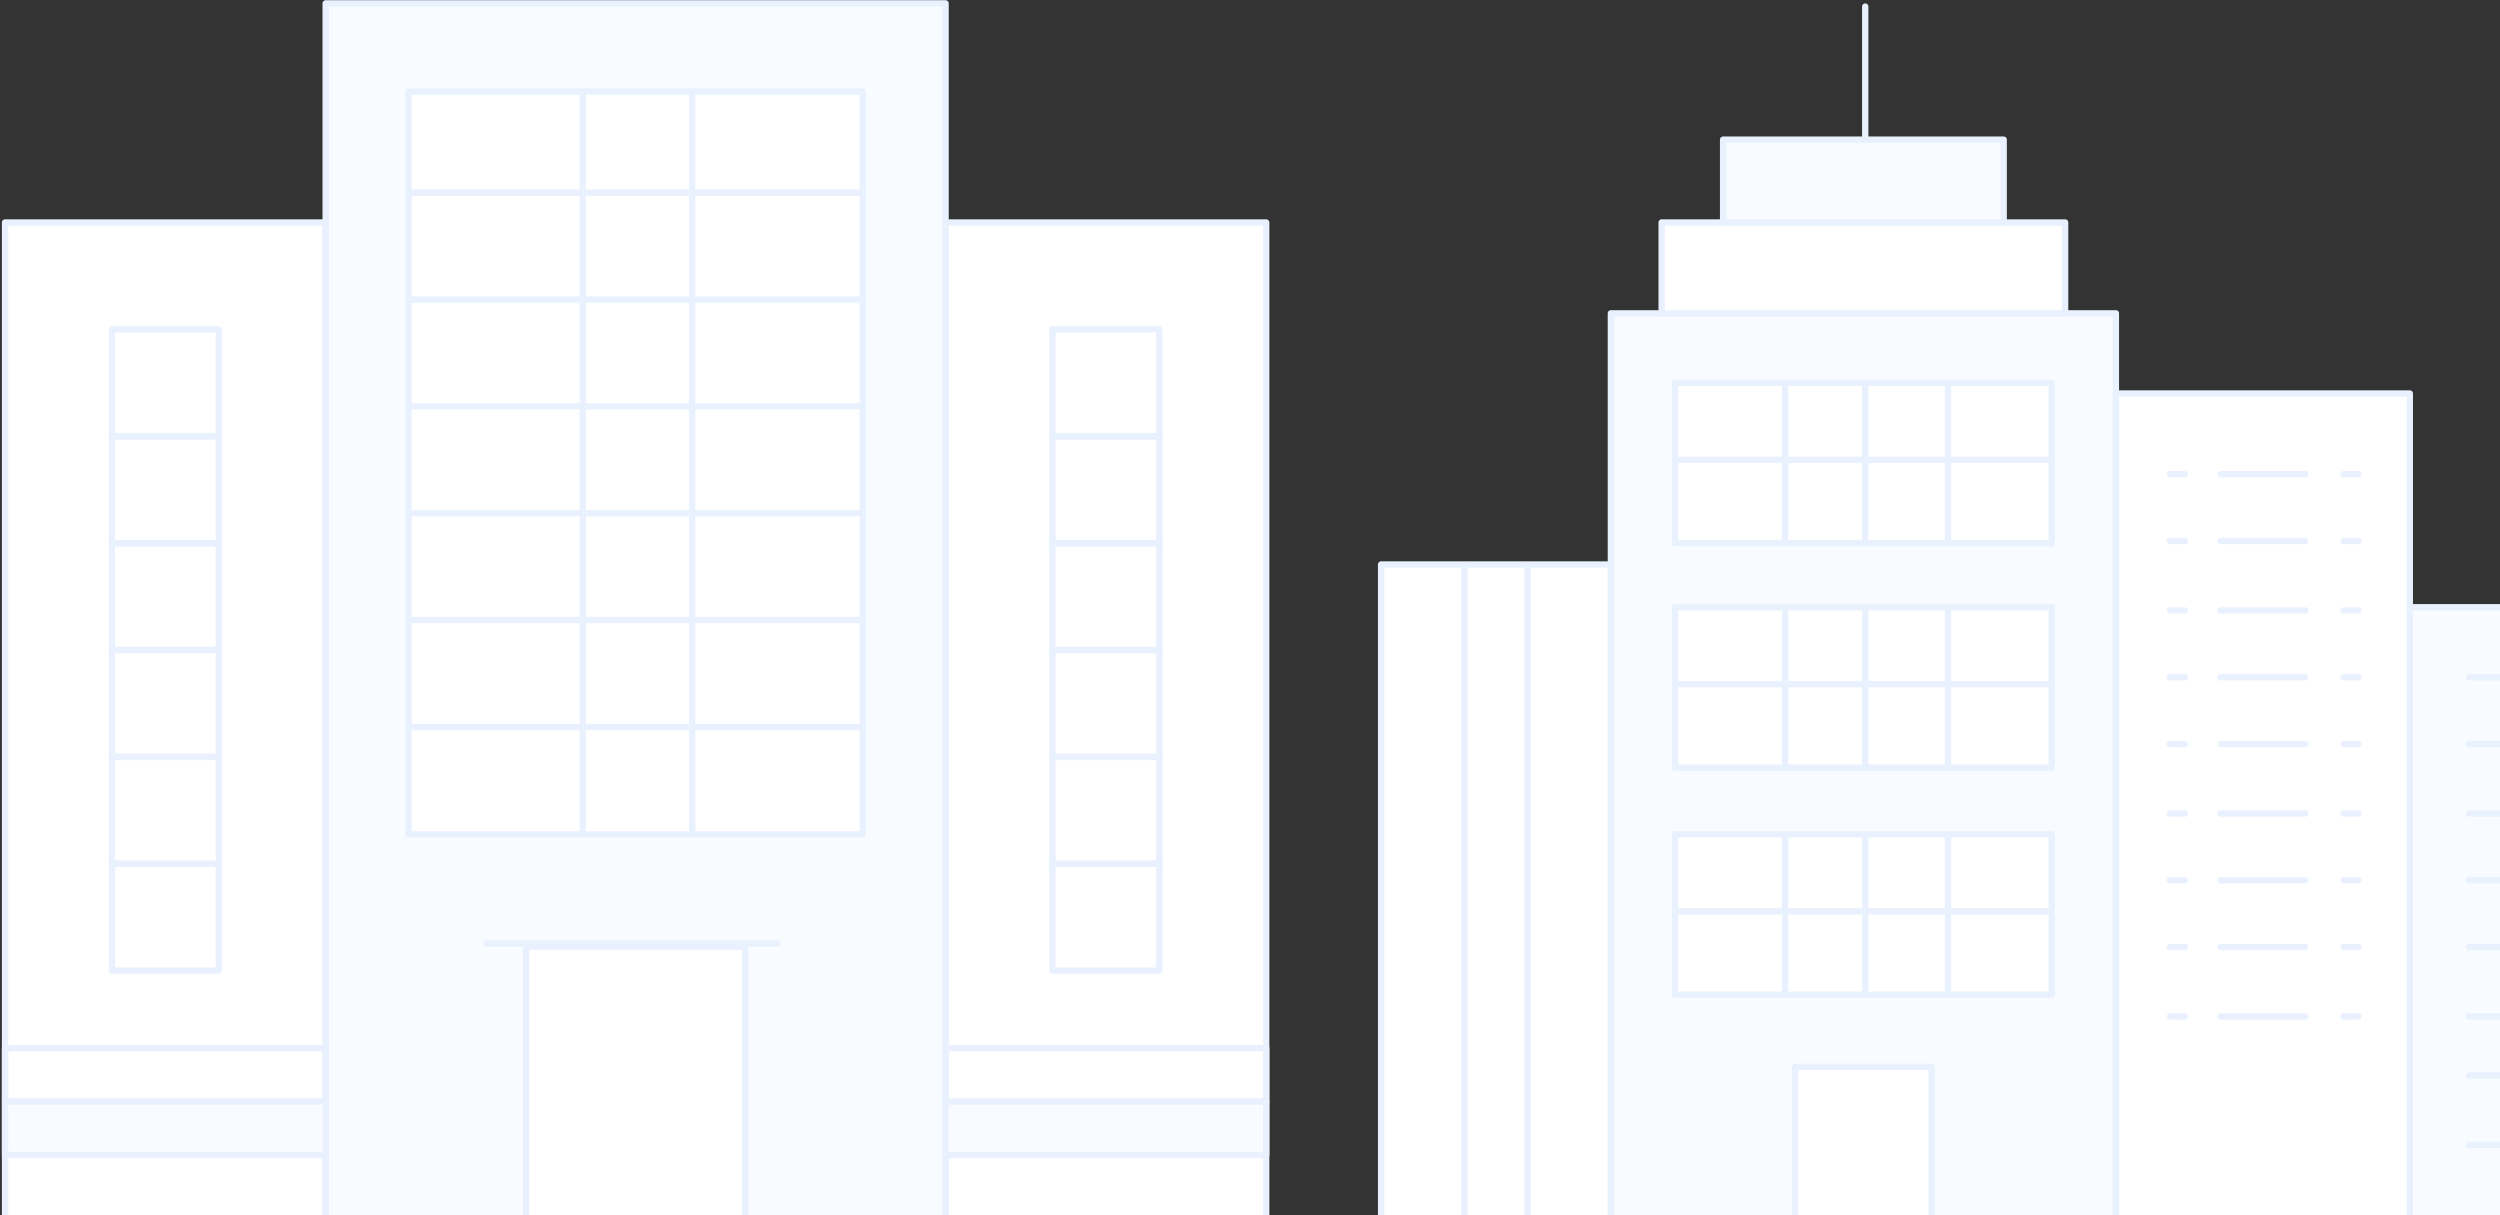 <svg width="1183" height="575" viewBox="0 0 1183 575" fill="none" xmlns="http://www.w3.org/2000/svg">
<rect x="0" y="0" width="1183" height="575" fill="#333333" stroke="none"/>
<rect x="653.536" y="267.125" width="108.736" height="331.267" fill="white" stroke="#E9F1FF" stroke-width="3" stroke-linecap="round" stroke-linejoin="round"/>
<rect x="1140.32" y="287.355" width="103.679" height="311.037" fill="#F8FBFF" stroke="#E9F1FF" stroke-width="3" stroke-linecap="round" stroke-linejoin="round"/>
<rect x="1001.24" y="186.203" width="139.082" height="412.187" fill="white" stroke="#E9F1FF" stroke-width="3" stroke-linecap="round" stroke-linejoin="round"/>
<rect x="762.272" y="148.273" width="238.967" height="450.118" fill="#F8FBFF" stroke="#E9F1FF" stroke-width="3" stroke-linecap="round" stroke-linejoin="round"/>
<rect width="190.921" height="42.989" transform="matrix(1 0 0 -1 786.295 148.273)" fill="white" stroke="#E9F1FF" stroke-width="3" stroke-linecap="round" stroke-linejoin="round"/>
<rect x="815.376" y="66.088" width="132.76" height="39.196" fill="#F8FBFF" stroke="#E9F1FF" stroke-width="3" stroke-linecap="round" stroke-linejoin="round"/>
<line x1="1242.5" y1="320.463" x2="1168.37" y2="320.463" stroke="#E9F1FF" stroke-width="3" stroke-linecap="round" stroke-linejoin="round"/>
<line x1="1242.5" y1="352.074" x2="1168.37" y2="352.074" stroke="#E9F1FF" stroke-width="3" stroke-linecap="round" stroke-linejoin="round"/>
<line x1="1242.5" y1="384.947" x2="1168.37" y2="384.947" stroke="#E9F1FF" stroke-width="3" stroke-linecap="round" stroke-linejoin="round"/>
<line x1="1242.5" y1="416.557" x2="1168.37" y2="416.557" stroke="#E9F1FF" stroke-width="3" stroke-linecap="round" stroke-linejoin="round"/>
<line x1="1242.5" y1="448.166" x2="1168.37" y2="448.166" stroke="#E9F1FF" stroke-width="3" stroke-linecap="round" stroke-linejoin="round"/>
<line x1="1242.5" y1="481.039" x2="1168.37" y2="481.039" stroke="#E9F1FF" stroke-width="3" stroke-linecap="round" stroke-linejoin="round"/>
<line x1="1116.06" y1="320.463" x2="1108.95" y2="320.463" stroke="#E9F1FF" stroke-width="3" stroke-linecap="round" stroke-linejoin="round"/>
<line x1="1116.06" y1="352.074" x2="1108.95" y2="352.074" stroke="#E9F1FF" stroke-width="3" stroke-linecap="round" stroke-linejoin="round"/>
<line x1="1116.06" y1="384.947" x2="1108.95" y2="384.947" stroke="#E9F1FF" stroke-width="3" stroke-linecap="round" stroke-linejoin="round"/>
<line x1="1116.06" y1="416.557" x2="1108.95" y2="416.557" stroke="#E9F1FF" stroke-width="3" stroke-linecap="round" stroke-linejoin="round"/>
<line x1="1116.06" y1="448.166" x2="1108.95" y2="448.166" stroke="#E9F1FF" stroke-width="3" stroke-linecap="round" stroke-linejoin="round"/>
<line x1="1116.06" y1="481.039" x2="1108.95" y2="481.039" stroke="#E9F1FF" stroke-width="3" stroke-linecap="round" stroke-linejoin="round"/>
<line x1="1033.88" y1="320.463" x2="1026.76" y2="320.463" stroke="#E9F1FF" stroke-width="3" stroke-linecap="round" stroke-linejoin="round"/>
<line x1="1033.88" y1="352.074" x2="1026.76" y2="352.074" stroke="#E9F1FF" stroke-width="3" stroke-linecap="round" stroke-linejoin="round"/>
<line x1="1033.88" y1="384.947" x2="1026.76" y2="384.947" stroke="#E9F1FF" stroke-width="3" stroke-linecap="round" stroke-linejoin="round"/>
<line x1="1033.88" y1="416.557" x2="1026.76" y2="416.557" stroke="#E9F1FF" stroke-width="3" stroke-linecap="round" stroke-linejoin="round"/>
<line x1="1033.88" y1="448.166" x2="1026.76" y2="448.166" stroke="#E9F1FF" stroke-width="3" stroke-linecap="round" stroke-linejoin="round"/>
<line x1="1033.88" y1="481.039" x2="1026.76" y2="481.039" stroke="#E9F1FF" stroke-width="3" stroke-linecap="round" stroke-linejoin="round"/>
<line x1="1090.77" y1="320.463" x2="1050.79" y2="320.463" stroke="#E9F1FF" stroke-width="3" stroke-linecap="round" stroke-linejoin="round"/>
<line x1="1090.77" y1="352.074" x2="1050.79" y2="352.074" stroke="#E9F1FF" stroke-width="3" stroke-linecap="round" stroke-linejoin="round"/>
<line x1="1090.77" y1="384.947" x2="1050.79" y2="384.947" stroke="#E9F1FF" stroke-width="3" stroke-linecap="round" stroke-linejoin="round"/>
<line x1="1116.06" y1="224.371" x2="1108.95" y2="224.371" stroke="#E9F1FF" stroke-width="3" stroke-linecap="round" stroke-linejoin="round"/>
<line x1="1116.06" y1="255.98" x2="1108.95" y2="255.98" stroke="#E9F1FF" stroke-width="3" stroke-linecap="round" stroke-linejoin="round"/>
<line x1="1116.06" y1="288.855" x2="1108.95" y2="288.855" stroke="#E9F1FF" stroke-width="3" stroke-linecap="round" stroke-linejoin="round"/>
<line x1="1033.88" y1="224.371" x2="1026.76" y2="224.371" stroke="#E9F1FF" stroke-width="3" stroke-linecap="round" stroke-linejoin="round"/>
<line x1="1033.88" y1="255.98" x2="1026.76" y2="255.98" stroke="#E9F1FF" stroke-width="3" stroke-linecap="round" stroke-linejoin="round"/>
<line x1="1033.88" y1="288.855" x2="1026.76" y2="288.855" stroke="#E9F1FF" stroke-width="3" stroke-linecap="round" stroke-linejoin="round"/>
<line x1="1090.77" y1="224.371" x2="1050.79" y2="224.371" stroke="#E9F1FF" stroke-width="3" stroke-linecap="round" stroke-linejoin="round"/>
<line x1="1090.77" y1="255.98" x2="1050.79" y2="255.98" stroke="#E9F1FF" stroke-width="3" stroke-linecap="round" stroke-linejoin="round"/>
<line x1="1090.77" y1="288.855" x2="1050.79" y2="288.855" stroke="#E9F1FF" stroke-width="3" stroke-linecap="round" stroke-linejoin="round"/>
<line x1="1090.77" y1="416.557" x2="1050.79" y2="416.557" stroke="#E9F1FF" stroke-width="3" stroke-linecap="round" stroke-linejoin="round"/>
<line x1="1090.77" y1="448.166" x2="1050.79" y2="448.166" stroke="#E9F1FF" stroke-width="3" stroke-linecap="round" stroke-linejoin="round"/>
<line x1="1090.77" y1="481.039" x2="1050.79" y2="481.039" stroke="#E9F1FF" stroke-width="3" stroke-linecap="round" stroke-linejoin="round"/>
<line x1="1242.5" y1="508.857" x2="1168.37" y2="508.857" stroke="#E9F1FF" stroke-width="3" stroke-linecap="round" stroke-linejoin="round"/>
<line x1="1242.5" y1="541.73" x2="1168.37" y2="541.73" stroke="#E9F1FF" stroke-width="3" stroke-linecap="round" stroke-linejoin="round"/>
<line x1="882.624" y1="3.105" x2="882.624" y2="64.589" stroke="#E9F1FF" stroke-width="3" stroke-linecap="round" stroke-linejoin="round"/>
<rect x="792.617" y="181.146" width="178.277" height="75.863" fill="white" stroke="#E9F1FF" stroke-width="3" stroke-linecap="round" stroke-linejoin="round"/>
<line x1="794.117" y1="217.578" x2="969.394" y2="217.578" stroke="#E9F1FF" stroke-width="3" stroke-linecap="round" stroke-linejoin="round"/>
<line x1="844.692" y1="182.646" x2="844.692" y2="255.509" stroke="#E9F1FF" stroke-width="3" stroke-linecap="round" stroke-linejoin="round"/>
<line x1="882.624" y1="182.646" x2="882.624" y2="255.509" stroke="#E9F1FF" stroke-width="3" stroke-linecap="round" stroke-linejoin="round"/>
<line x1="921.819" y1="182.646" x2="921.819" y2="255.509" stroke="#E9F1FF" stroke-width="3" stroke-linecap="round" stroke-linejoin="round"/>
<rect x="792.617" y="287.355" width="178.277" height="75.863" fill="white" stroke="#E9F1FF" stroke-width="3" stroke-linecap="round" stroke-linejoin="round"/>
<line x1="794.117" y1="323.785" x2="969.394" y2="323.785" stroke="#E9F1FF" stroke-width="3" stroke-linecap="round" stroke-linejoin="round"/>
<line x1="844.692" y1="288.855" x2="844.692" y2="361.718" stroke="#E9F1FF" stroke-width="3" stroke-linecap="round" stroke-linejoin="round"/>
<line x1="882.624" y1="288.855" x2="882.624" y2="361.718" stroke="#E9F1FF" stroke-width="3" stroke-linecap="round" stroke-linejoin="round"/>
<line x1="921.819" y1="288.855" x2="921.819" y2="361.718" stroke="#E9F1FF" stroke-width="3" stroke-linecap="round" stroke-linejoin="round"/>
<rect x="792.617" y="394.826" width="178.277" height="75.863" fill="white" stroke="#E9F1FF" stroke-width="3" stroke-linecap="round" stroke-linejoin="round"/>
<rect x="849.514" y="504.828" width="64.483" height="93.564" fill="white" stroke="#E9F1FF" stroke-width="3" stroke-linecap="round" stroke-linejoin="round"/>
<line x1="794.117" y1="431.258" x2="969.394" y2="431.258" stroke="#E9F1FF" stroke-width="3" stroke-linecap="round" stroke-linejoin="round"/>
<line x1="844.692" y1="396.326" x2="844.692" y2="469.189" stroke="#E9F1FF" stroke-width="3" stroke-linecap="round" stroke-linejoin="round"/>
<line x1="882.624" y1="396.326" x2="882.624" y2="469.189" stroke="#E9F1FF" stroke-width="3" stroke-linecap="round" stroke-linejoin="round"/>
<line x1="921.819" y1="396.326" x2="921.819" y2="469.189" stroke="#E9F1FF" stroke-width="3" stroke-linecap="round" stroke-linejoin="round"/>
<line x1="692.967" y1="268.625" x2="692.967" y2="596.892" stroke="#E9F1FF" stroke-width="3" stroke-linecap="round" stroke-linejoin="round"/>
<line x1="722.841" y1="596.893" x2="722.841" y2="268.626" stroke="#E9F1FF" stroke-width="3" stroke-linecap="round" stroke-linejoin="round"/>
<rect x="2.381" y="105.285" width="151.725" height="493.107" fill="white" stroke="#E9F1FF" stroke-width="3" stroke-linecap="round" stroke-linejoin="round"/>
<rect x="447.442" y="105.285" width="151.725" height="493.107" fill="white" stroke="#E9F1FF" stroke-width="3" stroke-linecap="round" stroke-linejoin="round"/>
<rect x="154.107" y="1.605" width="293.336" height="596.786" fill="#F8FBFF" stroke="#E9F1FF" stroke-width="3" stroke-linecap="round" stroke-linejoin="round"/>
<rect x="498.017" y="155.859" width="50.575" height="50.575" stroke="#E9F1FF" stroke-width="3" stroke-linecap="round" stroke-linejoin="round"/>
<rect x="498.017" y="206.436" width="50.575" height="50.575" stroke="#E9F1FF" stroke-width="3" stroke-linecap="round" stroke-linejoin="round"/>
<rect x="498.017" y="257.01" width="50.575" height="50.575" stroke="#E9F1FF" stroke-width="3" stroke-linecap="round" stroke-linejoin="round"/>
<rect x="498.017" y="307.584" width="50.575" height="50.575" stroke="#E9F1FF" stroke-width="3" stroke-linecap="round" stroke-linejoin="round"/>
<rect x="498.017" y="358.16" width="50.575" height="50.575" stroke="#E9F1FF" stroke-width="3" stroke-linecap="round" stroke-linejoin="round"/>
<rect x="498.017" y="408.734" width="50.575" height="50.575" stroke="#E9F1FF" stroke-width="3" stroke-linecap="round" stroke-linejoin="round"/>
<rect width="151.725" height="25.288" transform="matrix(1 0 0 -1 447.442 521.266)" stroke="#E9F1FF" stroke-width="3" stroke-linecap="round" stroke-linejoin="round"/>
<rect width="151.725" height="25.288" transform="matrix(1 0 0 -1 447.442 546.553)" fill="#F8FBFF" stroke="#E9F1FF" stroke-width="3" stroke-linecap="round" stroke-linejoin="round"/>
<rect width="151.725" height="25.288" transform="matrix(1 0 0 -1 2.381 521.266)" stroke="#E9F1FF" stroke-width="3" stroke-linecap="round" stroke-linejoin="round"/>
<rect width="103.679" height="150.461" transform="matrix(1 0 0 -1 248.935 598.393)" fill="white" stroke="#E9F1FF" stroke-width="3" stroke-linecap="round" stroke-linejoin="round"/>
<rect x="193.302" y="43.33" width="214.944" height="351.497" fill="white" stroke="#E9F1FF" stroke-width="3" stroke-linecap="round" stroke-linejoin="round"/>
<rect width="151.725" height="25.288" transform="matrix(1 0 0 -1 2.381 546.553)" fill="#F8FBFF" stroke="#E9F1FF" stroke-width="3" stroke-linecap="round" stroke-linejoin="round"/>
<rect x="52.956" y="155.859" width="50.575" height="50.575" stroke="#E9F1FF" stroke-width="3" stroke-linecap="round" stroke-linejoin="round"/>
<rect x="52.956" y="206.436" width="50.575" height="50.575" stroke="#E9F1FF" stroke-width="3" stroke-linecap="round" stroke-linejoin="round"/>
<rect x="52.956" y="257.01" width="50.575" height="50.575" stroke="#E9F1FF" stroke-width="3" stroke-linecap="round" stroke-linejoin="round"/>
<rect x="52.956" y="307.584" width="50.575" height="50.575" stroke="#E9F1FF" stroke-width="3" stroke-linecap="round" stroke-linejoin="round"/>
<rect x="52.956" y="358.16" width="50.575" height="50.575" stroke="#E9F1FF" stroke-width="3" stroke-linecap="round" stroke-linejoin="round"/>
<rect x="52.956" y="408.734" width="50.575" height="50.575" stroke="#E9F1FF" stroke-width="3" stroke-linecap="round" stroke-linejoin="round"/>
<line x1="230.205" y1="446.432" x2="367.551" y2="446.432" stroke="#E9F1FF" stroke-width="3" stroke-linecap="round" stroke-linejoin="round"/>
<line x1="275.722" y1="44.83" x2="275.722" y2="393.327" stroke="#E9F1FF" stroke-width="3" stroke-linecap="round" stroke-linejoin="round"/>
<line x1="327.562" y1="44.83" x2="327.562" y2="393.327" stroke="#E9F1FF" stroke-width="3" stroke-linecap="round" stroke-linejoin="round"/>
<line x1="194.802" y1="344.016" x2="406.746" y2="344.016" stroke="#E9F1FF" stroke-width="3" stroke-linecap="round" stroke-linejoin="round"/>
<line x1="194.802" y1="293.441" x2="406.746" y2="293.441" stroke="#E9F1FF" stroke-width="3" stroke-linecap="round" stroke-linejoin="round"/>
<line x1="194.802" y1="242.865" x2="406.746" y2="242.865" stroke="#E9F1FF" stroke-width="3" stroke-linecap="round" stroke-linejoin="round"/>
<line x1="194.802" y1="192.291" x2="406.746" y2="192.291" stroke="#E9F1FF" stroke-width="3" stroke-linecap="round" stroke-linejoin="round"/>
<line x1="194.802" y1="141.717" x2="406.746" y2="141.717" stroke="#E9F1FF" stroke-width="3" stroke-linecap="round" stroke-linejoin="round"/>
<line x1="194.802" y1="91.141" x2="406.746" y2="91.141" stroke="#E9F1FF" stroke-width="3" stroke-linecap="round" stroke-linejoin="round"/>
</svg>
